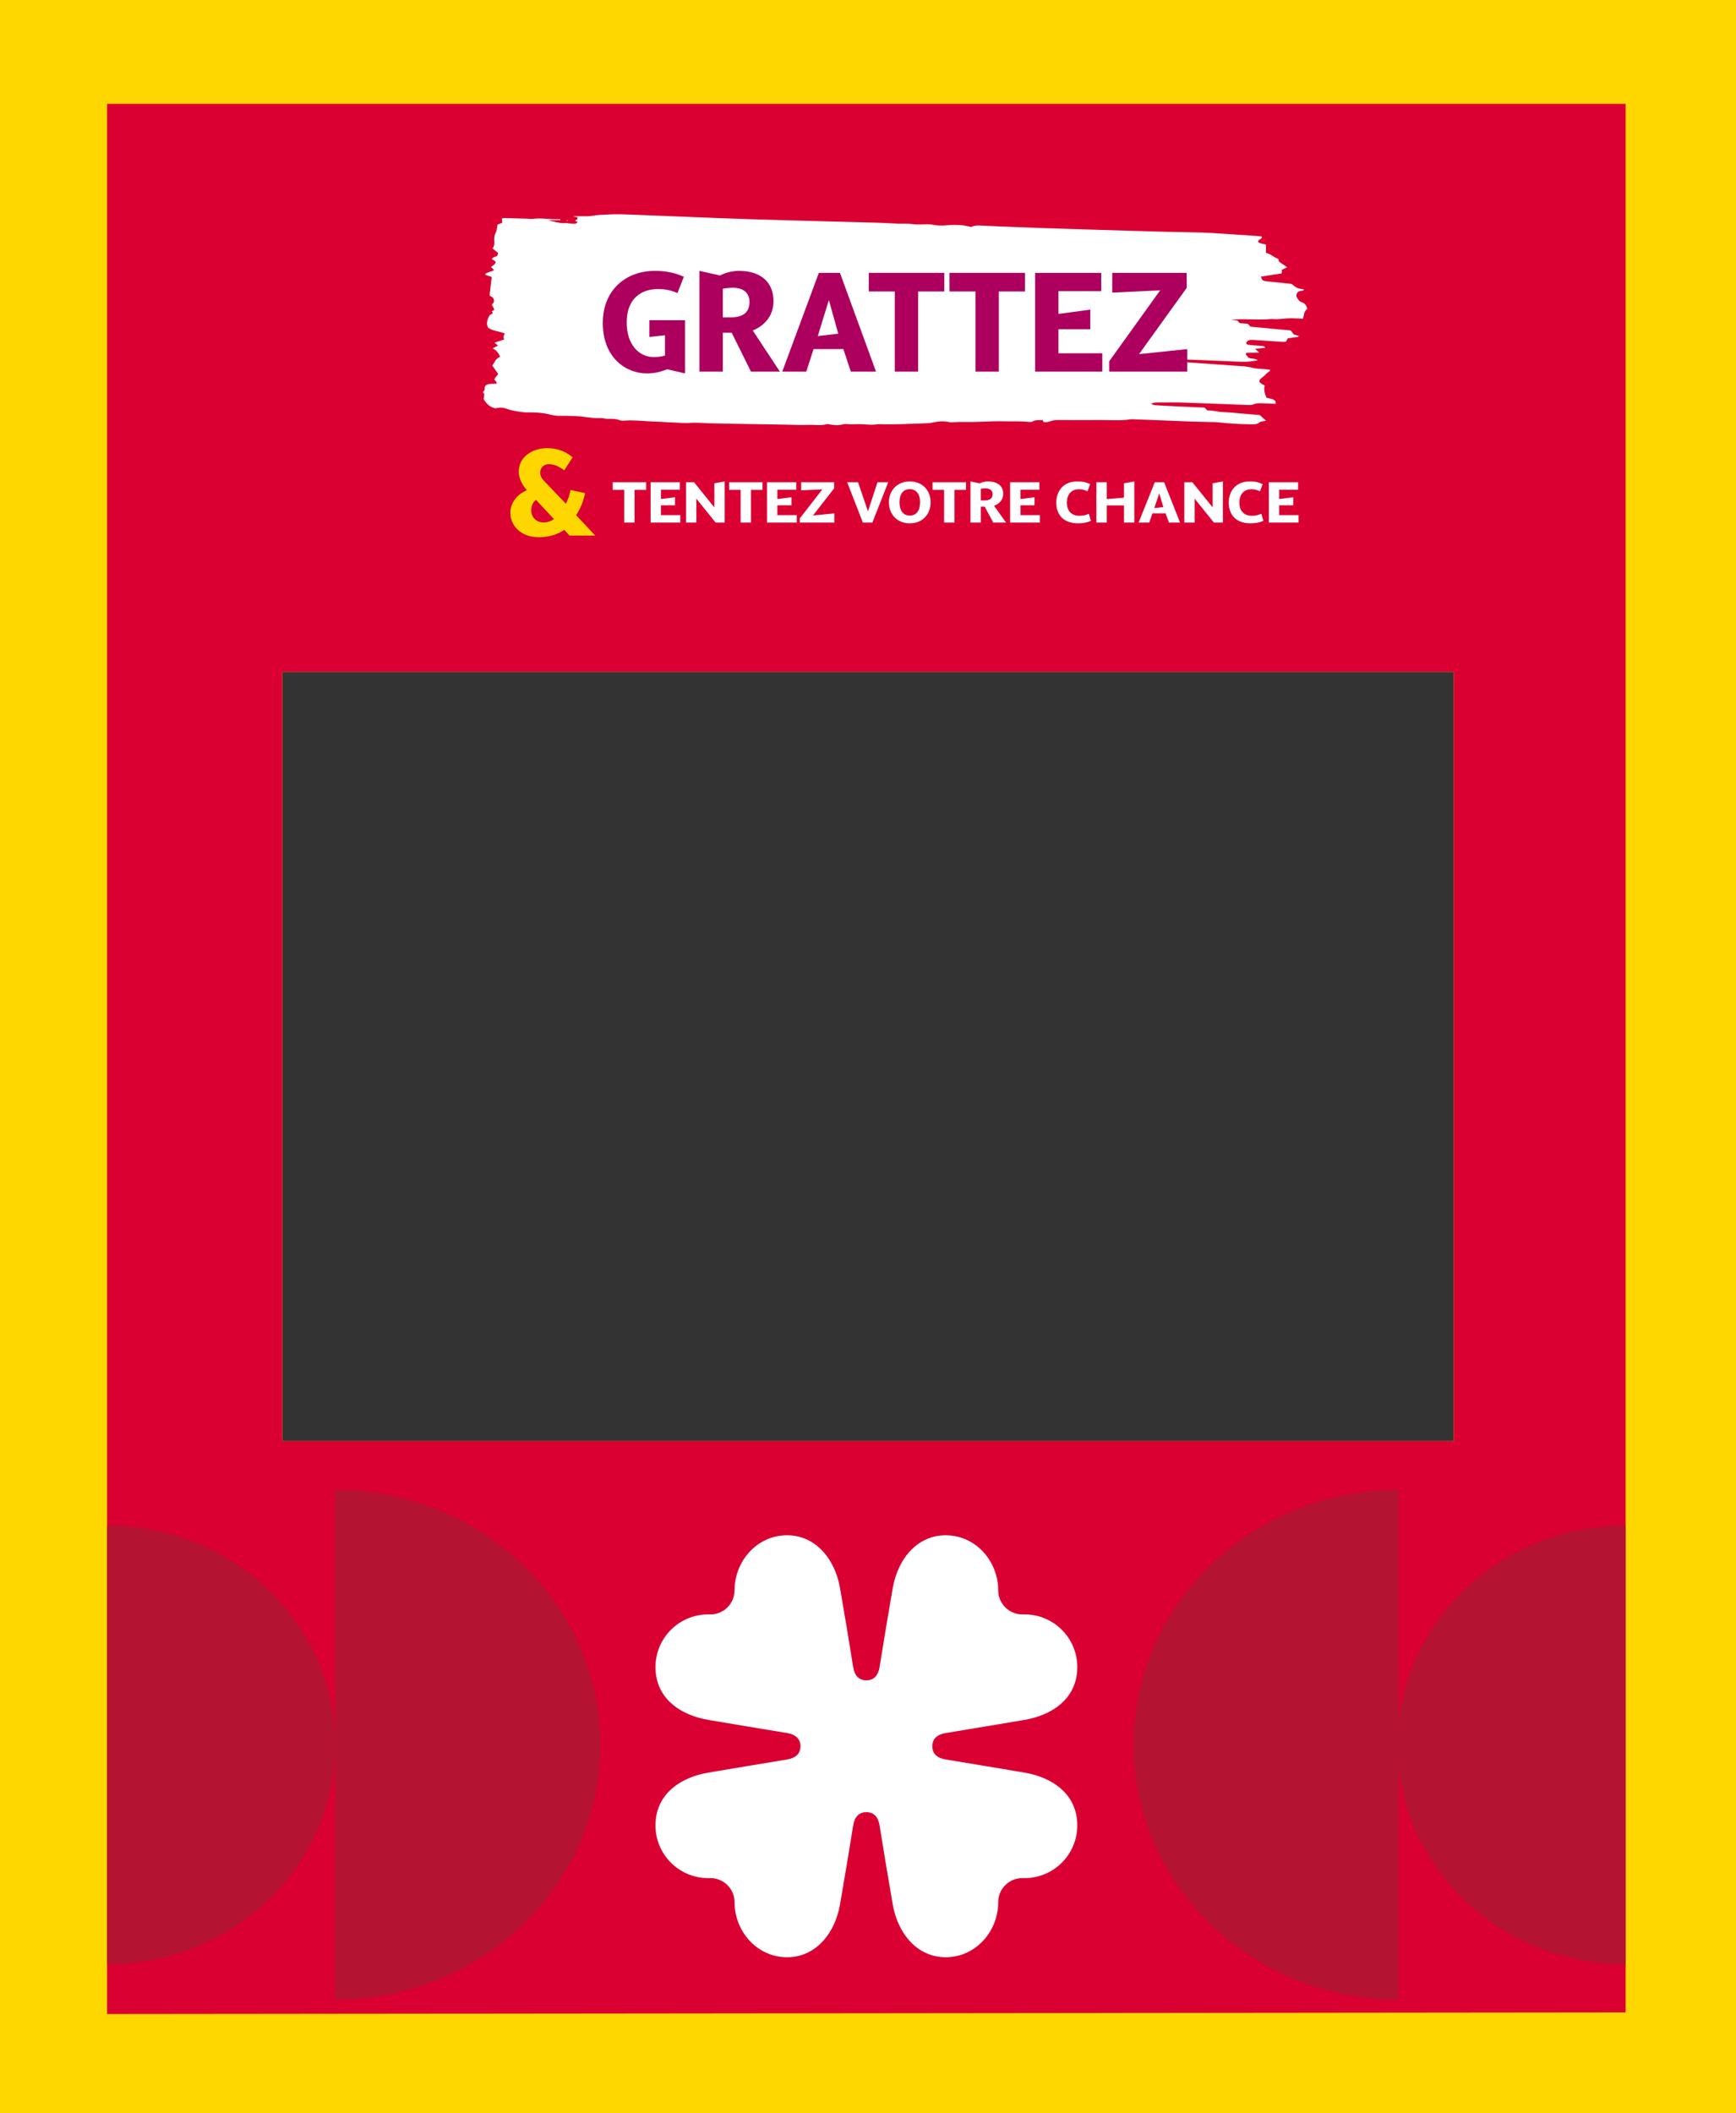 <svg width="535" height="651" viewBox="0 0 535 651" fill="none" xmlns="http://www.w3.org/2000/svg">
<rect x="0" y="0" width="535" height="651" fill="#333333" stroke="none"/>
<path fill-rule="evenodd" clip-rule="evenodd" d="M535 0H0V651H535V0ZM448 207H87V444H448V207Z" fill="#FFD700"/>
<path fill-rule="evenodd" clip-rule="evenodd" d="M33 32V620.5L501 620V32H33ZM448 207H87V444H448V207Z" fill="#DB0032"/>
<path d="M349.352 537.52C349.352 580.887 385.919 616.041 431.03 616.041V459C385.919 459 349.352 494.154 349.352 537.52Z" fill="#B41432"/>
<path d="M184.978 537.52C184.978 580.887 148.411 616.041 103.3 616.041L103.3 459C148.411 459 184.978 494.154 184.978 537.52Z" fill="#B41432"/>
<path d="M103.3 537.583C103.3 574.909 71.827 605.166 33 605.166L33 470C71.827 470 103.3 500.257 103.3 537.583Z" fill="#B41432"/>
<path d="M430.7 537.583C430.7 574.909 462.173 605.166 501 605.166V470C462.173 470 430.7 500.257 430.7 537.583Z" fill="#B41432"/>
<path d="M315.751 546.125C309.742 545.089 297.549 543.087 291.376 542.063C288.826 541.639 287.313 540.285 287.313 537.999C287.313 535.756 288.826 534.36 291.376 533.937C297.549 532.912 309.742 530.911 315.751 529.874C324.115 528.431 331.119 523.669 331.925 515.22C332.849 505.528 325.253 497.374 315.751 497.374H315.053C310.951 497.374 307.626 494.049 307.626 489.948C307.626 481.46 301.421 473.881 292.972 473.075C283.28 472.151 276.759 479.889 275.126 489.249C274.062 495.343 272.019 507.547 271.063 513.624C270.651 516.248 269.245 517.687 267.001 517.687C264.716 517.687 263.351 516.248 262.938 513.624C261.982 507.547 259.939 495.343 258.876 489.249C257.242 479.889 250.722 472.151 241.029 473.075C232.581 473.88 226.375 481.46 226.375 489.947C226.375 494.049 223.05 497.374 218.949 497.374H218.25C208.749 497.374 201.152 505.528 202.076 515.22C202.882 523.669 209.887 528.431 218.25 529.874C224.26 530.911 236.452 532.912 242.625 533.937C245.175 534.36 246.688 535.756 246.688 537.999C246.688 540.285 245.175 541.639 242.625 542.063C236.452 543.087 224.26 545.089 218.25 546.125C209.887 547.568 202.882 552.33 202.076 560.779C201.152 570.471 208.748 578.625 218.25 578.625H218.949C223.05 578.625 226.375 581.951 226.375 586.052V586.053C226.375 594.54 232.58 602.119 241.029 602.925C250.722 603.849 257.242 596.111 258.876 586.751C259.939 580.657 261.982 568.453 262.938 562.376C263.351 559.752 264.716 558.313 267.001 558.313C269.286 558.313 270.651 559.752 271.063 562.376C272.019 568.453 274.063 580.657 275.126 586.751C276.759 596.111 283.28 603.849 292.972 602.925C301.421 602.12 307.626 594.54 307.626 586.053V586.052C307.626 581.951 310.951 578.625 315.053 578.625H315.751C325.253 578.625 332.849 570.471 331.925 560.779C331.119 552.33 324.115 547.568 315.751 546.125Z" fill="white"/>
<path d="M398.685 103.022C399.22 103.179 399.742 103.327 400.278 103.484C400.137 103.641 400.095 103.78 399.996 103.798C398.995 103.946 397.994 104.077 396.866 104.234C396.697 104.539 396.513 104.879 396.288 105.28C396.02 105.297 395.681 105.359 395.357 105.332C392.523 105.149 389.689 104.957 386.855 104.766C386.432 104.739 385.995 104.705 385.558 104.713C384.881 104.731 384.472 105.01 384.19 105.359C383.894 105.716 384.176 106.187 384.797 106.248C386.066 106.379 387.363 106.466 388.646 106.571C389.153 106.614 389.703 106.614 389.915 107.137C388.956 107.242 387.997 107.338 386.813 107.469C387.236 107.861 387.574 108.184 388.054 108.62C386.601 108.646 385.347 108.663 384.078 108.689C383.641 109.352 384.543 109.718 384.67 110.154C385.459 110.651 386.813 110.276 387.603 111.035C385.854 111.288 384.303 111.541 382.682 111.471C378.381 111.296 374.067 111.096 369.767 110.921C366.242 110.782 362.703 110.677 359.164 110.573C358.515 110.555 357.853 110.625 357.176 110.66C357.246 111.131 357.782 111.087 358.149 111.113C361.321 111.331 364.494 111.532 367.68 111.75C371.966 112.046 376.252 112.36 380.539 112.665C382.414 112.805 384.289 112.831 386.08 113.337C387.137 113.633 388.448 113.598 389.633 113.72C390.211 113.781 390.789 113.842 391.438 113.912C391.466 114.479 390.69 114.662 390.394 115.011C390.126 115.342 389.76 115.647 389.421 115.953C389.224 116.127 388.97 116.275 388.773 116.45C387.772 117.287 387.87 117.757 389.196 118.499C389.379 118.603 389.605 118.682 389.802 118.769C389.454 119.711 389.623 120.963 390.31 122.527C391.593 122.867 393.383 122.972 393.144 124.402C391.804 124.358 390.465 124.306 389.111 124.262C388.082 124.227 387.095 124.166 386.164 124.628C385.784 124.82 385.022 124.794 384.43 124.768C377.789 124.524 371.163 124.245 364.522 124.027C361.942 123.939 359.333 124.009 356.753 124C356.048 124 355.371 124.027 354.737 124.471C355.202 124.602 355.597 124.803 356.034 124.829C358.262 124.977 360.503 125.099 362.745 125.204C365.579 125.343 368.413 125.448 371.219 125.57C371.543 125.901 371.797 126.163 372.079 126.451C373.856 126.381 375.449 126.939 377.225 126.983C379.115 127.035 380.99 127.262 382.879 127.418C384.67 127.567 386.475 127.724 388.223 127.872C388.871 128.465 389.492 129.014 390.183 129.633C389.506 129.781 388.491 129.808 388.152 130.121C387.264 130.906 386.094 130.732 384.938 130.714C381.653 130.68 378.41 130.453 375.181 130.095C374.504 130.017 373.799 130.043 373.108 130.026C371.12 129.973 369.146 129.947 367.158 129.877C362.759 129.712 358.374 129.529 353.975 129.354C352.763 129.302 351.564 129.258 350.352 129.223C349.661 129.206 348.942 129.11 348.293 129.206C344.966 129.712 341.596 129.354 338.255 129.406C334.025 129.468 329.795 129.406 325.579 129.406C325.1 129.406 324.606 129.546 324.127 129.651C323.648 129.764 323.211 129.965 322.731 130.034C322.026 130.121 321.265 130.148 321.42 129.415C320.165 129.476 319.051 129.311 318.135 129.904C317.909 130.043 317.317 130.026 316.908 129.982C314.37 129.703 311.818 129.869 309.266 129.799C305.121 129.694 301.004 130.13 296.859 129.991C295.999 129.965 295.139 130.034 294.279 130.052C293.672 130.06 292.995 130.165 292.474 130.034C290.641 129.59 288.949 129.869 287.201 130.226C286.397 130.392 285.509 130.418 284.649 130.444C280.01 130.592 275.371 130.854 270.718 130.671C268.857 131.02 267.01 130.758 265.149 130.688C263.697 130.636 262.231 130.81 260.764 130.636C260.454 130.601 260.045 130.636 259.763 130.732C258.508 131.124 257.268 131.028 255.985 130.81C255.576 130.741 255.054 130.592 254.73 130.688C252.911 131.22 251.007 130.828 249.16 130.906C246.764 131.002 244.338 130.863 241.927 130.828C237.698 130.758 233.468 130.688 229.252 130.618C225.544 130.549 221.836 130.505 218.128 130.401C216.252 130.348 214.405 130.121 212.488 130.305C211.148 130.435 209.738 130.27 208.371 130.209C205.537 130.078 202.703 129.903 199.869 129.79C197.5 129.694 195.132 129.398 192.735 129.581C192.157 129.624 191.395 129.651 190.958 129.468C189.774 128.971 188.533 129.049 187.25 129.049C186.503 129.049 185.727 128.753 184.994 128.796C182.357 128.962 179.932 128.256 177.352 128.203C175.97 128.177 174.589 128.072 173.221 128.116C171.98 128.16 170.81 128.055 169.682 127.759C167.497 127.183 165.156 127.026 162.844 127.061C160.87 127.087 159.136 126.721 157.373 126.329C156.809 126.206 156.302 125.98 155.766 125.814C154.835 125.529 153.783 125.529 152.608 125.814C150.704 125.335 149.915 124.253 149.167 123.181C148.984 122.919 149.125 122.562 149.153 122.257C149.182 121.838 149.393 121.428 148.942 121.018C148.815 120.905 148.928 120.6 149.097 120.46C149.379 120.225 149.365 120.024 149.351 119.737C149.308 118.682 150.126 118.237 151.875 118.254C152.269 118.254 152.664 118.228 153.031 118.22C153.242 117.644 152.551 117.365 152.298 116.824C152.65 116.362 153.087 115.796 153.538 115.22C152.946 114.374 152.354 113.511 151.748 112.665C152.424 111.654 152.65 110.555 154.13 109.901C153.576 108.605 152.8 107.751 151.804 107.338C152.34 107.059 152.847 106.788 153.468 106.475C153.158 106.204 152.833 105.934 152.424 105.568C153.454 105.228 154.412 104.905 155.343 104.6C155.272 104.242 155.16 103.946 155.188 103.658C155.23 103.353 155.428 103.057 155.569 102.708C153.905 102.089 151.86 102.019 150.408 100.929C149.872 99.935 150.028 98.767 150.648 97.581C150.817 97.258 150.916 96.979 151.409 96.814C151.55 96.77 151.649 96.674 151.762 96.587C152.114 96.317 151.184 95.959 151.86 95.75C152.41 95.575 152.283 95.331 152.213 95.087C152.157 94.878 152.044 94.677 151.889 94.486C151.593 94.128 151.494 93.805 151.917 93.448C152.481 92.968 152.213 92.393 152.03 91.905C151.917 91.591 151.311 91.347 150.873 91.024C151.085 89.202 151.311 87.318 151.536 85.348C150.873 85.121 150.225 84.894 149.548 84.668C149.633 84.467 149.619 84.249 149.774 84.188C150.479 83.9 151.24 83.656 152.072 83.36C152.312 82.941 151.593 82.68 151.325 82.226C151.593 82.034 151.973 81.825 152.227 81.572C153.045 80.796 152.946 80.561 151.536 79.82C151.832 79.584 152.072 79.192 152.439 79.139C153.552 78.991 153.256 78.416 153.552 77.971C153.017 77.535 152.453 77.073 151.79 76.532C152.368 75.852 152.382 75.076 152.326 74.274C152.269 73.376 152.326 72.478 152.805 71.588C153.172 70.9 153.143 70.141 153.327 69.234C153.651 69.095 154.201 68.859 154.793 68.598C154.751 68.197 154.709 67.787 154.652 67.351C154.864 67.29 155.103 67.177 155.329 67.177C157.74 67.229 160.151 67.307 162.562 67.377C163.069 67.394 163.605 67.516 164.085 67.447C166.989 67.019 169.795 67.743 172.685 67.508C172.685 67.612 172.685 67.726 172.685 67.83H168.907C170.725 68.24 172.417 68.877 174.419 68.728C174.716 68.702 175.026 68.798 175.336 68.824C175.928 68.868 176.52 68.947 177.098 68.929C177.366 68.929 177.747 68.755 177.86 68.598C178.128 68.258 177.55 68.171 177.197 68.005C177.648 67.726 178.226 67.473 177.916 66.915C177.578 66.863 177.183 66.81 176.732 66.74C176.873 66.688 176.986 66.618 177.098 66.618C178.043 66.618 179.002 66.636 179.946 66.618C180.807 66.601 181.723 66.645 182.513 66.488C184.19 66.156 185.911 66.183 187.617 66.078C190.042 65.921 192.439 66.034 194.85 66.13C201.053 66.392 207.257 66.636 213.461 66.88C219.312 67.107 225.177 67.342 231.029 67.534C238.699 67.778 246.383 67.97 254.053 68.179C258.452 68.301 262.851 68.397 267.25 68.528C269.661 68.598 272.086 68.641 274.483 68.798C276.09 68.903 277.669 68.947 279.291 68.912C280.377 68.885 281.462 69.13 282.562 69.156C283.676 69.191 284.804 69.077 285.918 69.086C286.51 69.086 287.116 69.173 287.68 69.278C289.019 69.531 290.387 69.539 291.741 69.409C293.39 69.243 295.012 69.278 296.633 69.417C297.465 69.487 298.255 69.722 299.298 69.932C299.848 69.644 300.637 69.426 301.667 69.47C305.784 69.679 309.915 69.827 314.046 69.993C316.711 70.097 319.39 70.202 322.054 70.289C326.2 70.429 330.331 70.551 334.476 70.682C338.79 70.812 343.091 70.943 347.405 71.074C351.536 71.196 355.681 71.318 359.813 71.423C363.436 71.51 367.046 71.536 370.669 71.65C372.812 71.719 374.955 71.885 377.084 72.016C379.735 72.181 382.4 72.356 385.05 72.539C386.319 72.626 387.603 72.748 388.829 72.853C389.097 73.419 388.434 73.585 388.096 73.864C387.476 74.379 387.602 74.701 388.575 74.98C389.041 75.111 389.534 75.207 390.14 75.338V77.91C391.649 78.215 392.269 79.131 393.538 79.567C393.75 79.636 394.046 79.793 394.018 79.898C393.863 80.805 395.117 81.162 395.837 81.738C396.09 81.947 396.358 82.148 396.668 82.383C396.104 82.636 395.625 82.854 395.061 83.107C395.033 83.438 395.005 83.804 394.962 84.24C392.847 84.572 390.718 84.903 388.604 85.225C388.942 86.394 389.083 86.516 390.549 86.682C393.087 86.961 395.639 87.222 398.05 87.475C398.685 87.937 399.136 88.417 399.798 88.713C400.362 88.966 401.166 89.019 401.885 89.167C401.73 89.35 401.688 89.489 401.575 89.507C400.926 89.629 400.207 89.655 399.855 90.117C399.432 90.684 399.432 91.285 399.77 91.835C400.066 92.314 400.503 92.907 401.152 93.117C402.379 93.509 402.491 94.172 402.788 94.817C402.83 94.921 402.83 95.026 402.858 95.148C401.801 96.02 401.871 97.101 401.589 98.113C401.519 98.139 401.434 98.191 401.364 98.191C399.813 98.148 398.248 97.982 396.725 98.095C395.188 98.2 393.693 98.435 392.114 98.296C391.621 98.252 391.099 98.366 390.577 98.383C389.717 98.409 388.857 98.453 387.997 98.435C385.149 98.383 382.315 98.313 379.411 98.435C379.707 98.488 379.989 98.557 380.299 98.592C381.441 98.714 381.455 98.714 381.963 99.543C382.781 99.604 383.641 99.674 384.543 99.743C384.825 100.066 385.121 100.371 385.361 100.641C389.562 101.034 393.651 101.426 397.81 101.818C398.107 102.22 398.374 102.594 398.642 102.969L398.685 103.022ZM174.56 67.953C174.659 67.996 174.758 68.057 174.871 68.083C174.913 68.092 174.983 68.031 175.054 68.005C174.955 67.961 174.842 67.909 174.744 67.865C174.687 67.891 174.617 67.918 174.56 67.953ZM147.504 118.952L147.461 119.039L147.645 119.013L147.504 118.952Z" fill="white"/>
<path d="M204.931 109.539V103.281L200.131 103.81V98.654H211.114V115.047L205.622 113.769C203.873 114.431 202.043 115.047 199.358 115.047C192.849 115.047 185.771 110.156 185.771 99.536C185.771 88.915 193.338 83.451 201.758 83.451C204.565 83.451 207.453 83.803 210.748 85.258L208.795 90.281C206.314 89.224 204.361 89.047 202.816 89.047C197.853 89.047 193.134 91.736 193.134 99.359C193.134 106.102 196.836 110.024 201.595 110.024C202.49 110.024 203.995 109.847 204.931 109.539Z" fill="#AD005E"/>
<path d="M215.558 114.475V83.451L221.863 84.861C223.815 83.936 225.768 83.451 227.68 83.451C234.839 83.451 238.378 87.285 238.378 92.749C238.378 96.671 236.303 100.02 231.992 101.827L240.33 114.475H231.422L225.483 102.488H222.758V114.475H215.558ZM222.758 97.773H225.239C229.144 97.773 230.975 96.098 230.975 93.014C230.975 90.37 229.185 88.651 225.89 88.651C224.669 88.651 223.286 88.827 222.758 88.959V97.773Z" fill="#AD005E"/>
<path d="M241.082 114.475L252.35 84.068H258.858L269.963 114.475H262.194L259.916 107.556H250.723L248.485 114.475H241.082ZM252.024 103.546L258.33 102.797L255.441 92.441L252.024 103.546Z" fill="#AD005E"/>
<path d="M275.755 114.475V89.797H267.741V84.068H291.009V89.797H282.955V114.475H275.755Z" fill="#AD005E"/>
<path d="M300.622 114.475V89.797H292.609V84.068H315.876V89.797H307.822V114.475H300.622Z" fill="#AD005E"/>
<path d="M319 114.475V84.068H339.38V89.709H326.2V96.715L336.004 95.393V101.431H326.2V108.834H339.706V114.475H319Z" fill="#AD005E"/>
<path d="M341.839 114.475V111.302L357.541 89.444L342.774 90.149V84.068H365.717V88.695L351.032 109.098L365.88 107.556V114.475H341.839Z" fill="#AD005E"/>
<path d="M175.51 165L173.91 163.24C172.19 164.44 169.43 165.52 166.15 165.52C160.23 165.52 157.27 161.72 157.27 157.92C157.27 155 159.39 152.2 162.39 151.04C160.47 148.84 159.87 146.88 159.87 145.32C159.87 140.68 164.15 138.08 168.55 138.08C171.71 138.08 174.11 138.96 176.47 140.88L173.91 144.88C172.15 143.68 170.83 143 169.11 143C167.51 143 166.47 144.2 166.47 145.6C166.47 146.4 166.83 147.32 167.59 148.08L174.39 155.2C175.03 153.96 175.55 152.48 175.83 150.96L180.31 151.92C179.71 154.68 178.95 156.52 177.55 158.72L183.43 165H175.51ZM170.71 159.92L165.19 154C164.23 154.72 163.71 155.8 163.71 157.36C163.71 159.04 165.03 160.96 167.51 160.96C168.79 160.96 169.99 160.48 170.71 159.92Z" fill="#FFD700"/>
<path d="M192.37 161V150.92H188.824V148.58H199.12V150.92H195.556V161H192.37ZM200.502 161V148.58H209.52V150.884H203.688V153.746L208.026 153.206V155.672H203.688V158.696H209.664V161H200.502ZM211.418 161V148.58H213.902L220.148 156.32V148.904L223.316 148.328V161H220.544L214.604 153.638V161H211.418ZM228.247 161V150.92H224.701V148.58H234.997V150.92H231.433V161H228.247ZM236.379 161V148.58H245.397V150.884H239.565V153.746L243.903 153.206V155.672H239.565V158.696H245.541V161H236.379ZM246.485 161V159.704L253.433 150.776L246.899 151.064V148.58H257.051V150.47L250.553 158.804L257.123 158.174V161H246.485ZM265.925 161L261.083 148.58H264.431L267.491 157.526L270.425 148.58H273.737L268.841 161H265.925ZM280.373 161.234C276.467 161.234 273.947 158.426 273.947 154.772C273.947 151.118 276.449 148.328 280.373 148.328C284.315 148.328 286.799 151.1 286.799 154.772C286.799 158.462 284.279 161.234 280.373 161.234ZM280.373 158.84C282.335 158.84 283.541 157.418 283.541 154.772C283.541 152.108 282.299 150.704 280.373 150.704C278.411 150.704 277.205 152.108 277.205 154.772C277.205 157.364 278.411 158.84 280.373 158.84ZM290.948 161V150.92H287.402V148.58H297.698V150.92H294.134V161H290.948ZM299.08 161V148.328L301.87 148.904C302.734 148.526 303.598 148.328 304.444 148.328C307.612 148.328 309.178 149.894 309.178 152.126C309.178 153.728 308.26 155.096 306.352 155.834L310.042 161H306.1L303.472 156.104H302.266V161H299.08ZM302.266 154.178H303.364C305.092 154.178 305.902 153.494 305.902 152.234C305.902 151.154 305.11 150.452 303.652 150.452C303.112 150.452 302.5 150.524 302.266 150.578V154.178ZM311.297 161V148.58H320.315V150.884H314.483V153.746L318.821 153.206V155.672H314.483V158.696H320.459V161H311.297ZM335.565 158.282L336.195 160.46C335.097 160.982 333.729 161.234 332.235 161.234C327.519 161.234 325.521 158.336 325.521 154.862C325.521 151.442 327.573 148.328 331.983 148.328C333.873 148.328 334.755 148.598 335.961 149.156L335.151 151.37C334.215 150.92 333.531 150.74 332.487 150.74C329.931 150.74 328.779 152.63 328.779 154.862C328.779 157.076 329.931 158.912 332.667 158.912C333.711 158.912 334.629 158.696 335.565 158.282ZM337.875 161V148.58H341.061V153.764L346.389 153.332V148.904L349.575 148.328V161H346.389V155.726H341.061V161H337.875ZM350.892 161L355.878 148.58H358.758L363.672 161H360.234L359.226 158.174H355.158L354.168 161H350.892ZM355.734 156.536L358.524 156.23L357.246 152L355.734 156.536ZM364.98 161V148.58H367.464L373.71 156.32V148.904L376.878 148.328V161H374.106L368.166 153.638V161H364.98ZM388.721 158.282L389.351 160.46C388.253 160.982 386.885 161.234 385.391 161.234C380.675 161.234 378.677 158.336 378.677 154.862C378.677 151.442 380.729 148.328 385.139 148.328C387.029 148.328 387.911 148.598 389.117 149.156L388.307 151.37C387.371 150.92 386.687 150.74 385.643 150.74C383.087 150.74 381.935 152.63 381.935 154.862C381.935 157.076 383.087 158.912 385.823 158.912C386.867 158.912 387.785 158.696 388.721 158.282ZM391.031 161V148.58H400.049V150.884H394.217V153.746L398.555 153.206V155.672H394.217V158.696H400.193V161H391.031Z" fill="white"/>
</svg>
